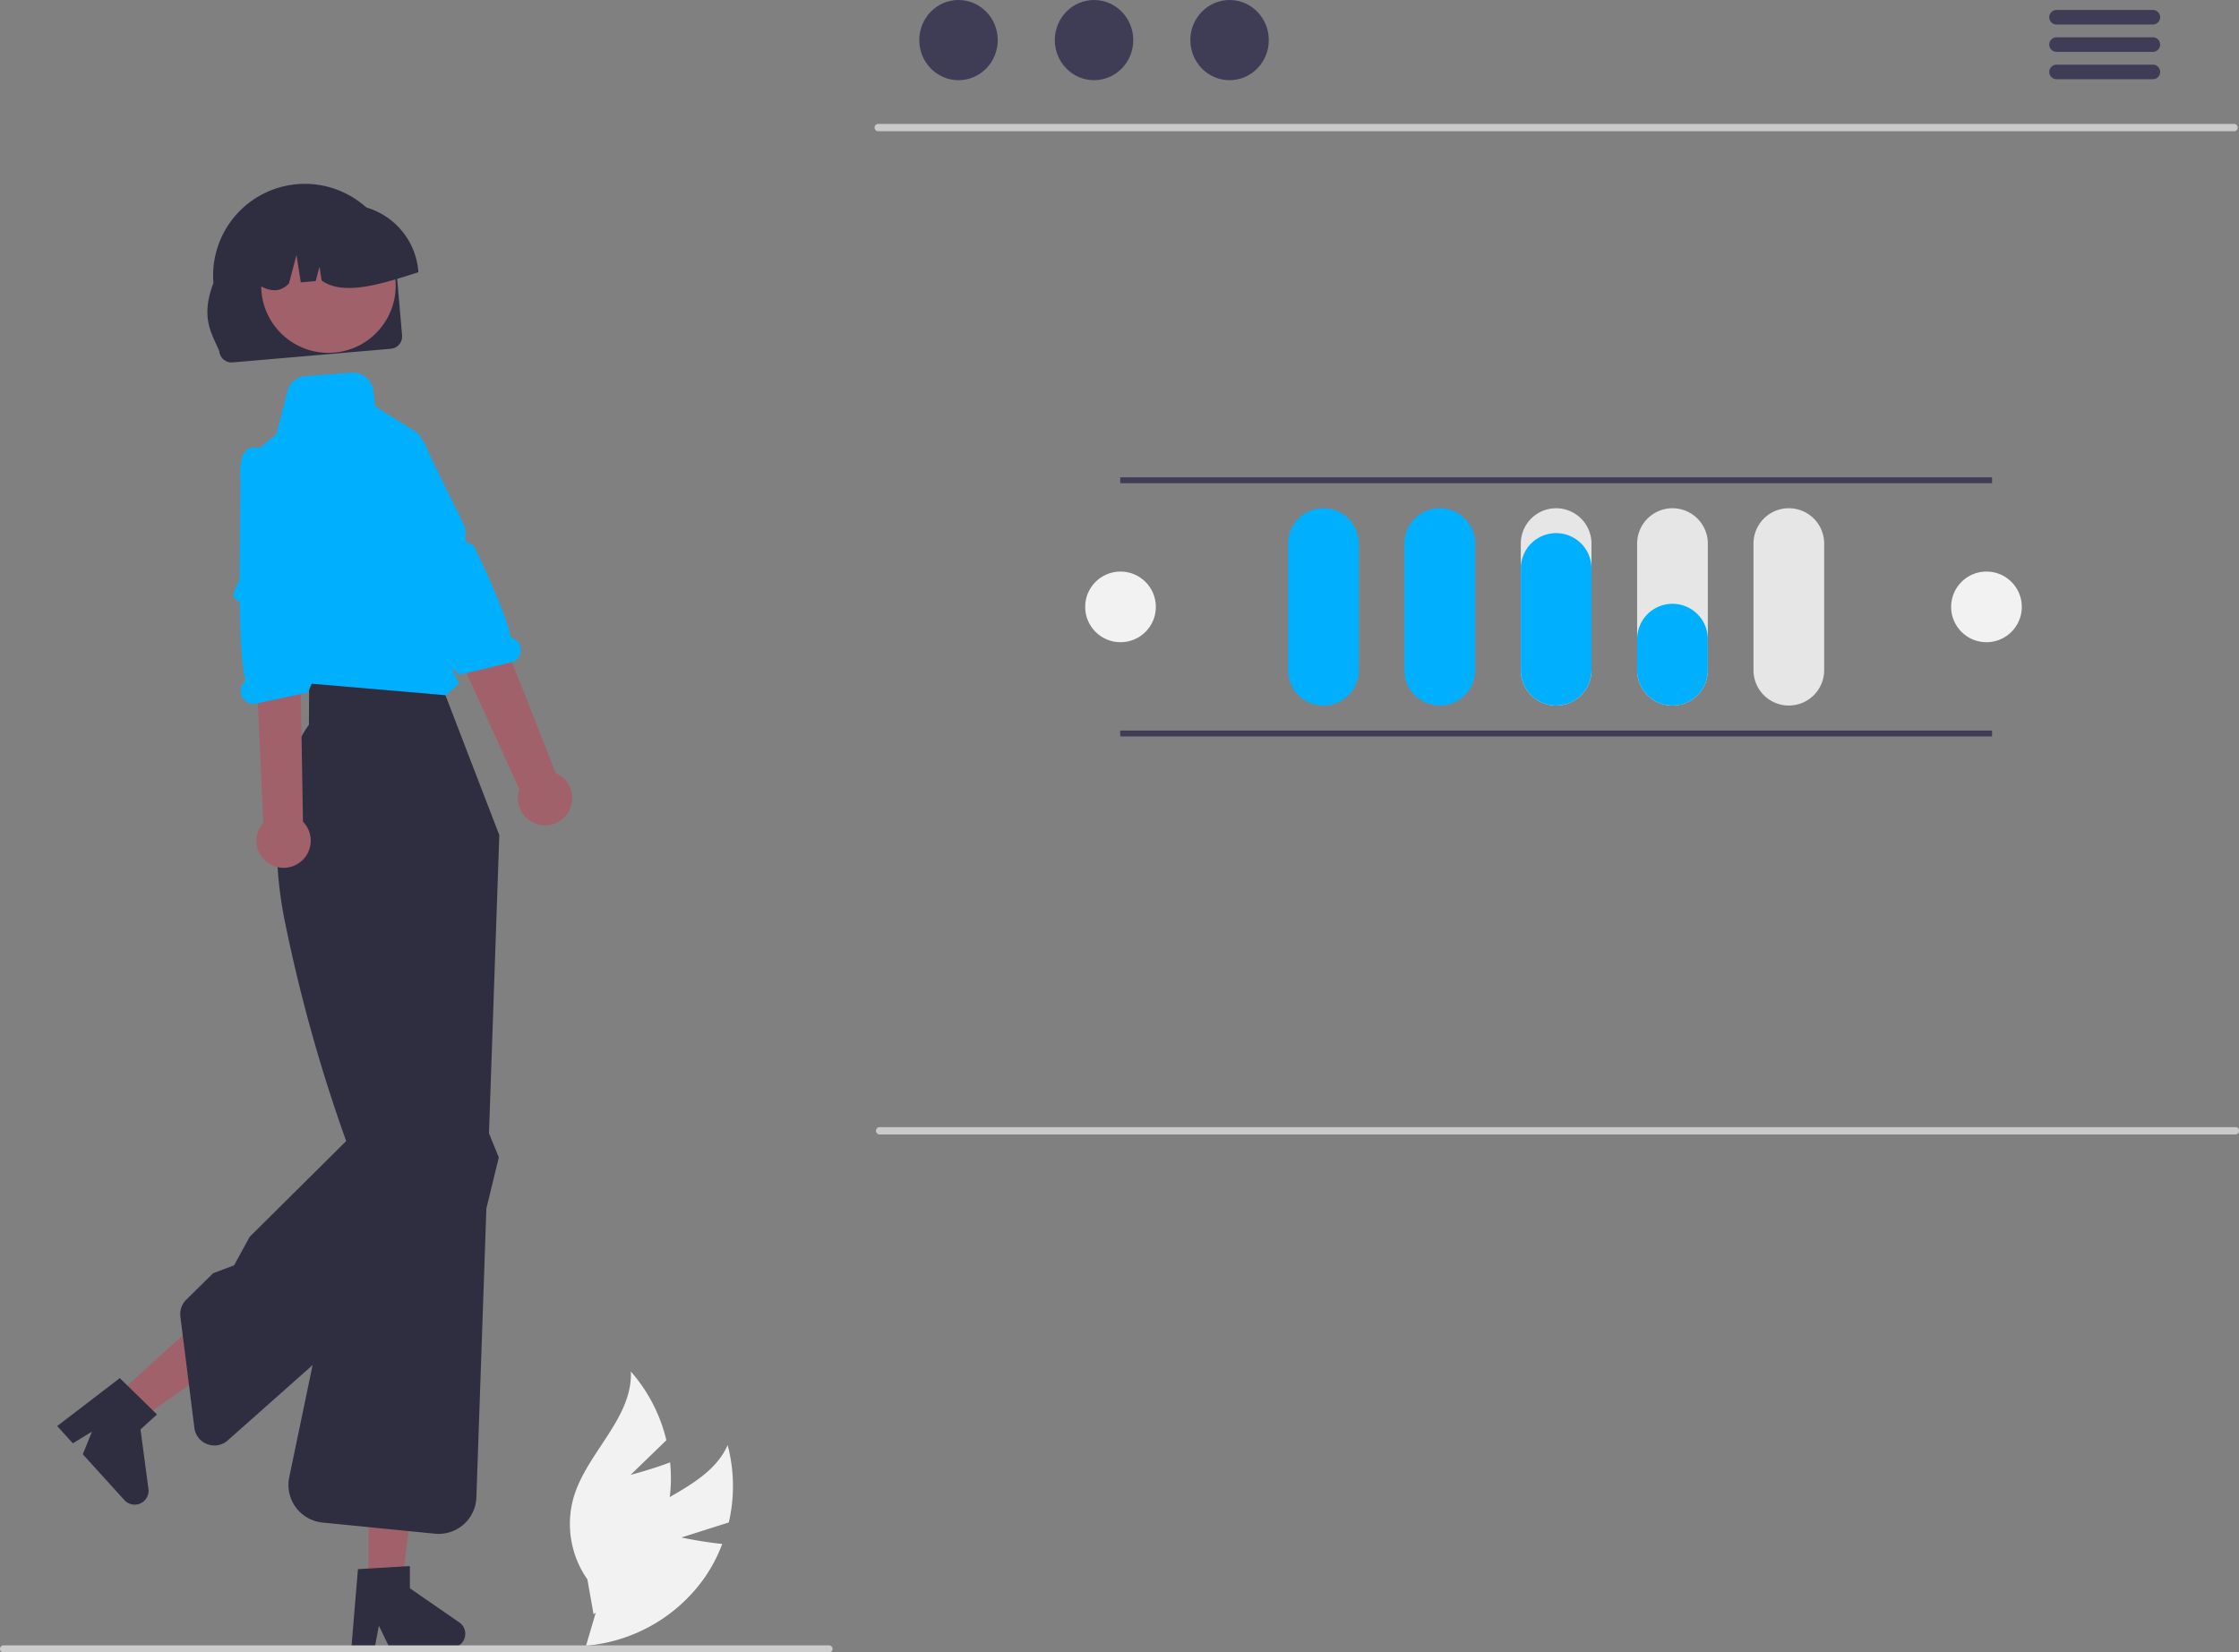<svg xmlns="http://www.w3.org/2000/svg" data-name="Layer 1" width="760.16" height="561.134" viewBox="0 0 760.16 561.134" xmlns:xlink="http://www.w3.org/1999/xlink"><rect x="0" y="0" width="760.16" height="561.134" fill="#808080" stroke="none"/><path d="M978.401,213.997H518.085a1.238,1.238,0,0,1,0-2.476H978.401a1.238,1.238,0,0,1,0,2.476Z" transform="translate(-219.92 -169.433)" fill="#cacaca"/><ellipse cx="325.42" cy="13.617" rx="13.32" ry="13.617" fill="#3f3d56"/><ellipse cx="371.435" cy="13.617" rx="13.32" ry="13.617" fill="#3f3d56"/><ellipse cx="417.449" cy="13.617" rx="13.32" ry="13.617" fill="#3f3d56"/><path d="M950.831,177.762H918.137a2.476,2.476,0,0,1,0-4.952h32.695a2.476,2.476,0,0,1,0,4.952Z" transform="translate(-219.92 -169.433)" fill="#3f3d56"/><path d="M950.831,187.046H918.137a2.476,2.476,0,0,1,0-4.952h32.695a2.476,2.476,0,0,1,0,4.952Z" transform="translate(-219.92 -169.433)" fill="#3f3d56"/><path d="M950.831,196.33H918.137a2.476,2.476,0,0,1,0-4.952h32.695a2.476,2.476,0,0,1,0,4.952Z" transform="translate(-219.92 -169.433)" fill="#3f3d56"/><path d="M978.869,554.674H518.554a1.238,1.238,0,0,1,0-2.476H978.869a1.238,1.238,0,0,1,0,2.476Z" transform="translate(-219.92 -169.433)" fill="#cacaca"/><path d="M669.243,409.023a12.014,12.014,0,0,1-12-12v-43a12,12,0,0,1,24,0v43A12.014,12.014,0,0,1,669.243,409.023Z" transform="translate(-219.92 -169.433)" fill="#00b0ff"/><path d="M708.743,409.023a12.014,12.014,0,0,1-12-12v-43a12,12,0,0,1,24,0v43A12.014,12.014,0,0,1,708.743,409.023Z" transform="translate(-219.92 -169.433)" fill="#00b0ff"/><path d="M748.243,342.023a12.01,12.01,0,0,0-12,12v43a12,12,0,1,0,24,0v-43A12.01,12.01,0,0,0,748.243,342.023Z" transform="translate(-219.92 -169.433)" fill="#e6e6e6"/><path d="M787.743,342.023a12.01,12.01,0,0,0-12,12v43a12,12,0,1,0,24,0v-43A12.01,12.01,0,0,0,787.743,342.023Z" transform="translate(-219.92 -169.433)" fill="#e6e6e6"/><path d="M827.243,409.023a12.014,12.014,0,0,1-12-12v-43a12,12,0,0,1,24,0v43A12.014,12.014,0,0,1,827.243,409.023Z" transform="translate(-219.92 -169.433)" fill="#e6e6e6"/><rect x="380.323" y="248.09" width="296" height="2" fill="#3f3d56"/><rect x="380.323" y="162.09" width="296" height="2" fill="#3f3d56"/><path d="M748.243,350.473a12.009,12.009,0,0,0-12,12v34.55a12,12,0,1,0,24,0v-34.55A12.009,12.009,0,0,0,748.243,350.473Z" transform="translate(-219.92 -169.433)" fill="#00b0ff"/><path d="M787.743,374.473a12.009,12.009,0,0,0-12,12v10.55a12,12,0,1,0,24,0v-10.55A12.009,12.009,0,0,0,787.743,374.473Z" transform="translate(-219.92 -169.433)" fill="#00b0ff"/><circle cx="674.423" cy="206.09" r="12" fill="#f2f2f2"/><circle cx="380.423" cy="206.09" r="12" fill="#f2f2f2"/><path d="M412.722,445.437a9.157,9.157,0,0,0-4.125-13.422L377.743,353.523l-15.053,10.053L396.264,437.468a9.207,9.207,0,0,0,16.458,7.969Z" transform="translate(-219.92 -169.433)" fill="#a0616a"/><path d="M376.081,398.523l-.183-.125c-3.529-2.418-5.026-5.511-5.235-7.424a3.224,3.224,0,0,1,.409-2.162l-6.324-13.058-25.747-42.212,14.694-16.108,2.943-1.89a3.438,3.438,0,0,1,2.786-.256c2.178.666,4.149,3.117,5.858,7.285.857,2.091,3.299,7.062,6.389,13.354,1.805,3.675,3.835,7.809,5.91,12.102a6.98,6.98,0,0,1,.354,2.845,6.686,6.686,0,0,0,.257,2.434c.187.391.635.554,1.154.743a2.657,2.657,0,0,1,1.717,1.259c7.523,15.922,11.538,25.955,12.257,30.63a4.132,4.132,0,0,1,3.394,3.94,4.288,4.288,0,0,1-3.338,4.534Z" transform="translate(-219.92 -169.433)" fill="#00b0ff"/><polygon points="37.492 475.736 44.909 483.909 79.966 459.188 69.018 447.124 37.492 475.736" fill="#a0616a"/><path d="M260.589,637.421l12.63,12.351-5.595,5.077,2.693,20.196a4.719,4.719,0,0,1-8.173,3.796l-14.109-15.546,3.102-7.702-6.483,3.976-5.32-5.862Z" transform="translate(-219.92 -169.433)" fill="#2f2e41"/><polygon points="125.13 540.421 136.167 540.421 141.42 497.848 125.13 497.848 125.13 540.421" fill="#a0616a"/><path d="M341.447,702.295l17.634-1.053v7.555l16.765,11.579a4.719,4.719,0,0,1-2.682,8.603l-20.994,0-3.619-7.473-1.413,7.473h-7.916Z" transform="translate(-219.92 -169.433)" fill="#2f2e41"/><path d="M368.869,690.323a13.03,13.03,0,0,1-1.304-.065l-38.15-3.789a12.832,12.832,0,0,1-11.295-15.387l22.17-106.422a539.985,539.985,0,0,1-23.812-83.057c-8.785-44.822,8.149-65.811,8.321-66.018l.094-16.087,9.137-.526,33.081.104.152-3.672,22.173,57.609-.004.12-3.498,101.154,3.333,8.196L385.053,579.778l-3.394,98.153a12.838,12.838,0,0,1-12.79,12.392Z" transform="translate(-219.92 -169.433)" fill="#2f2e41"/><path d="M323.696,297.156l15.567-1.153a6.92,6.92,0,0,1,7.366,5.957l.756,5.489,14.358,9.074,16,39L374.73,396.945l-3.987-5.422,2.326,4.422,2.674,5.578-4.441,4-46.559-4-20.262-76.992,9.284-7.654,3.74-14.544A6.92,6.92,0,0,1,323.696,297.156Z" transform="translate(-219.92 -169.433)" fill="#00b0ff"/><path d="M292.743,660.303a6.947,6.947,0,0,1-2.45-.453,6.742,6.742,0,0,1-4.383-5.554l-4.75-37.769a6.89,6.89,0,0,1,1.972-5.715l9.144-9.009,7.116-2.684,5.309-9.702L338.484,555.908,379.304,585.708l-82.054,72.854A6.756,6.756,0,0,1,292.743,660.303Z" transform="translate(-219.92 -169.433)" fill="#2f2e41"/><path id="be92b318-09a5-4c84-a1ba-69dfff500ca5-1773" data-name="a1ca5f83-7fa1-45b1-9d3b-bf096f25c0e5" d="M356.43,283.345l-1.998-23.154a31.142,31.142,0,0,0-62.056,5.315l.003.04c-4.485,11.867-.597,16.99,1.998,23.154a4.188,4.188,0,0,0,4.525,3.806l53.719-4.636A4.188,4.188,0,0,0,356.43,283.345Z" transform="translate(-219.92 -169.433)" fill="#2f2e41"/><circle id="aa112140-1ac1-46a2-9314-ee7921cae26f" data-name="b14fd05a-a043-4ff7-820e-83dd0ca664c7" cx="111.507" cy="96.997" r="22.832" fill="#a0616a"/><path id="ee3cfa53-3b94-464e-b31b-442dda2a3e33-1774" data-name="b50f9c05-1494-4f26-bcdb-96e0065c79e8" d="M361.932,261.409a24.662,24.662,0,0,0-26.661-22.425l-4.631.4a24.662,24.662,0,0,0-22.425,26.661l.04.463c3.673,2.072,6.995,2.134,9.787-.845l2.531-9.635,1.474,9.289,5.059-.437,1.279-4.861.744,4.686c7.335,5.229,20.014,1.326,32.843-2.834Z" transform="translate(-219.92 -169.433)" fill="#2f2e41"/><path d="M311.33,462.731a9.157,9.157,0,0,1-2.031-13.894l-3.736-83.047,15.856,1.534,1.361,81.15a9.207,9.207,0,0,1-11.45,14.257Z" transform="translate(-219.92 -169.433)" fill="#a0616a"/><path d="M305.935,408.449a4.319,4.319,0,0,1-3.972-2.771,4.132,4.132,0,0,1,1.375-5.015c-1.187-3.959-1.848-12.598-2.019-26.37-.005-.376-.314-.612-.82-.965a2.252,2.252,0,0,1-1.256-1.802,8.174,8.174,0,0,1,1.064-3.09,8.019,8.019,0,0,0,.966-2.646c.004-6.9.094-13.642.173-19.59.093-7.011.167-12.549.044-14.805-.244-4.499.485-7.558,2.167-9.094a3.446,3.446,0,0,1,2.627-.963l3.595.478,20.057,8.216-5.157,49.224-.11,14.46a3.219,3.219,0,0,1,1.296,1.777c.632,1.818.606,5.254-1.545,8.952l-.111.191-17.387,3.706A4.713,4.713,0,0,1,305.935,408.449Z" transform="translate(-219.92 -169.433)" fill="#00b0ff"/><path d="M451.236,691.546l16.119-5.113a54.561,54.561,0,0,0-.388-26.249c-6.476,14.399-25.475,17.926-36.3,29.419a32.819,32.819,0,0,0-8.395,27.179l-3.391,11.504a54.994,54.994,0,0,0,40.024-22.767,53.12,53.12,0,0,0,6.224-11.783C458.255,693.048,451.236,691.546,451.236,691.546Z" transform="translate(-219.92 -169.433)" fill="#f2f2f2"/><path d="M434.012,670.274l12.147-11.765A54.561,54.561,0,0,0,434.105,635.188c.625,15.776-14.806,27.406-19.369,42.52a32.819,32.819,0,0,0,4.607,28.071l2.095,11.809a54.994,54.994,0,0,0,25.669-38.228,53.121,53.121,0,0,0,.316-13.323C440.964,668.487,434.012,670.274,434.012,670.274Z" transform="translate(-219.92 -169.433)" fill="#f2f2f2"/><path d="M502.59,729.377a1.186,1.186,0,0,1-1.19,1.19h-280.29a1.19,1.19,0,0,1,0-2.38h280.29A1.187,1.187,0,0,1,502.59,729.377Z" transform="translate(-219.92 -169.433)" fill="#ccc"/></svg>